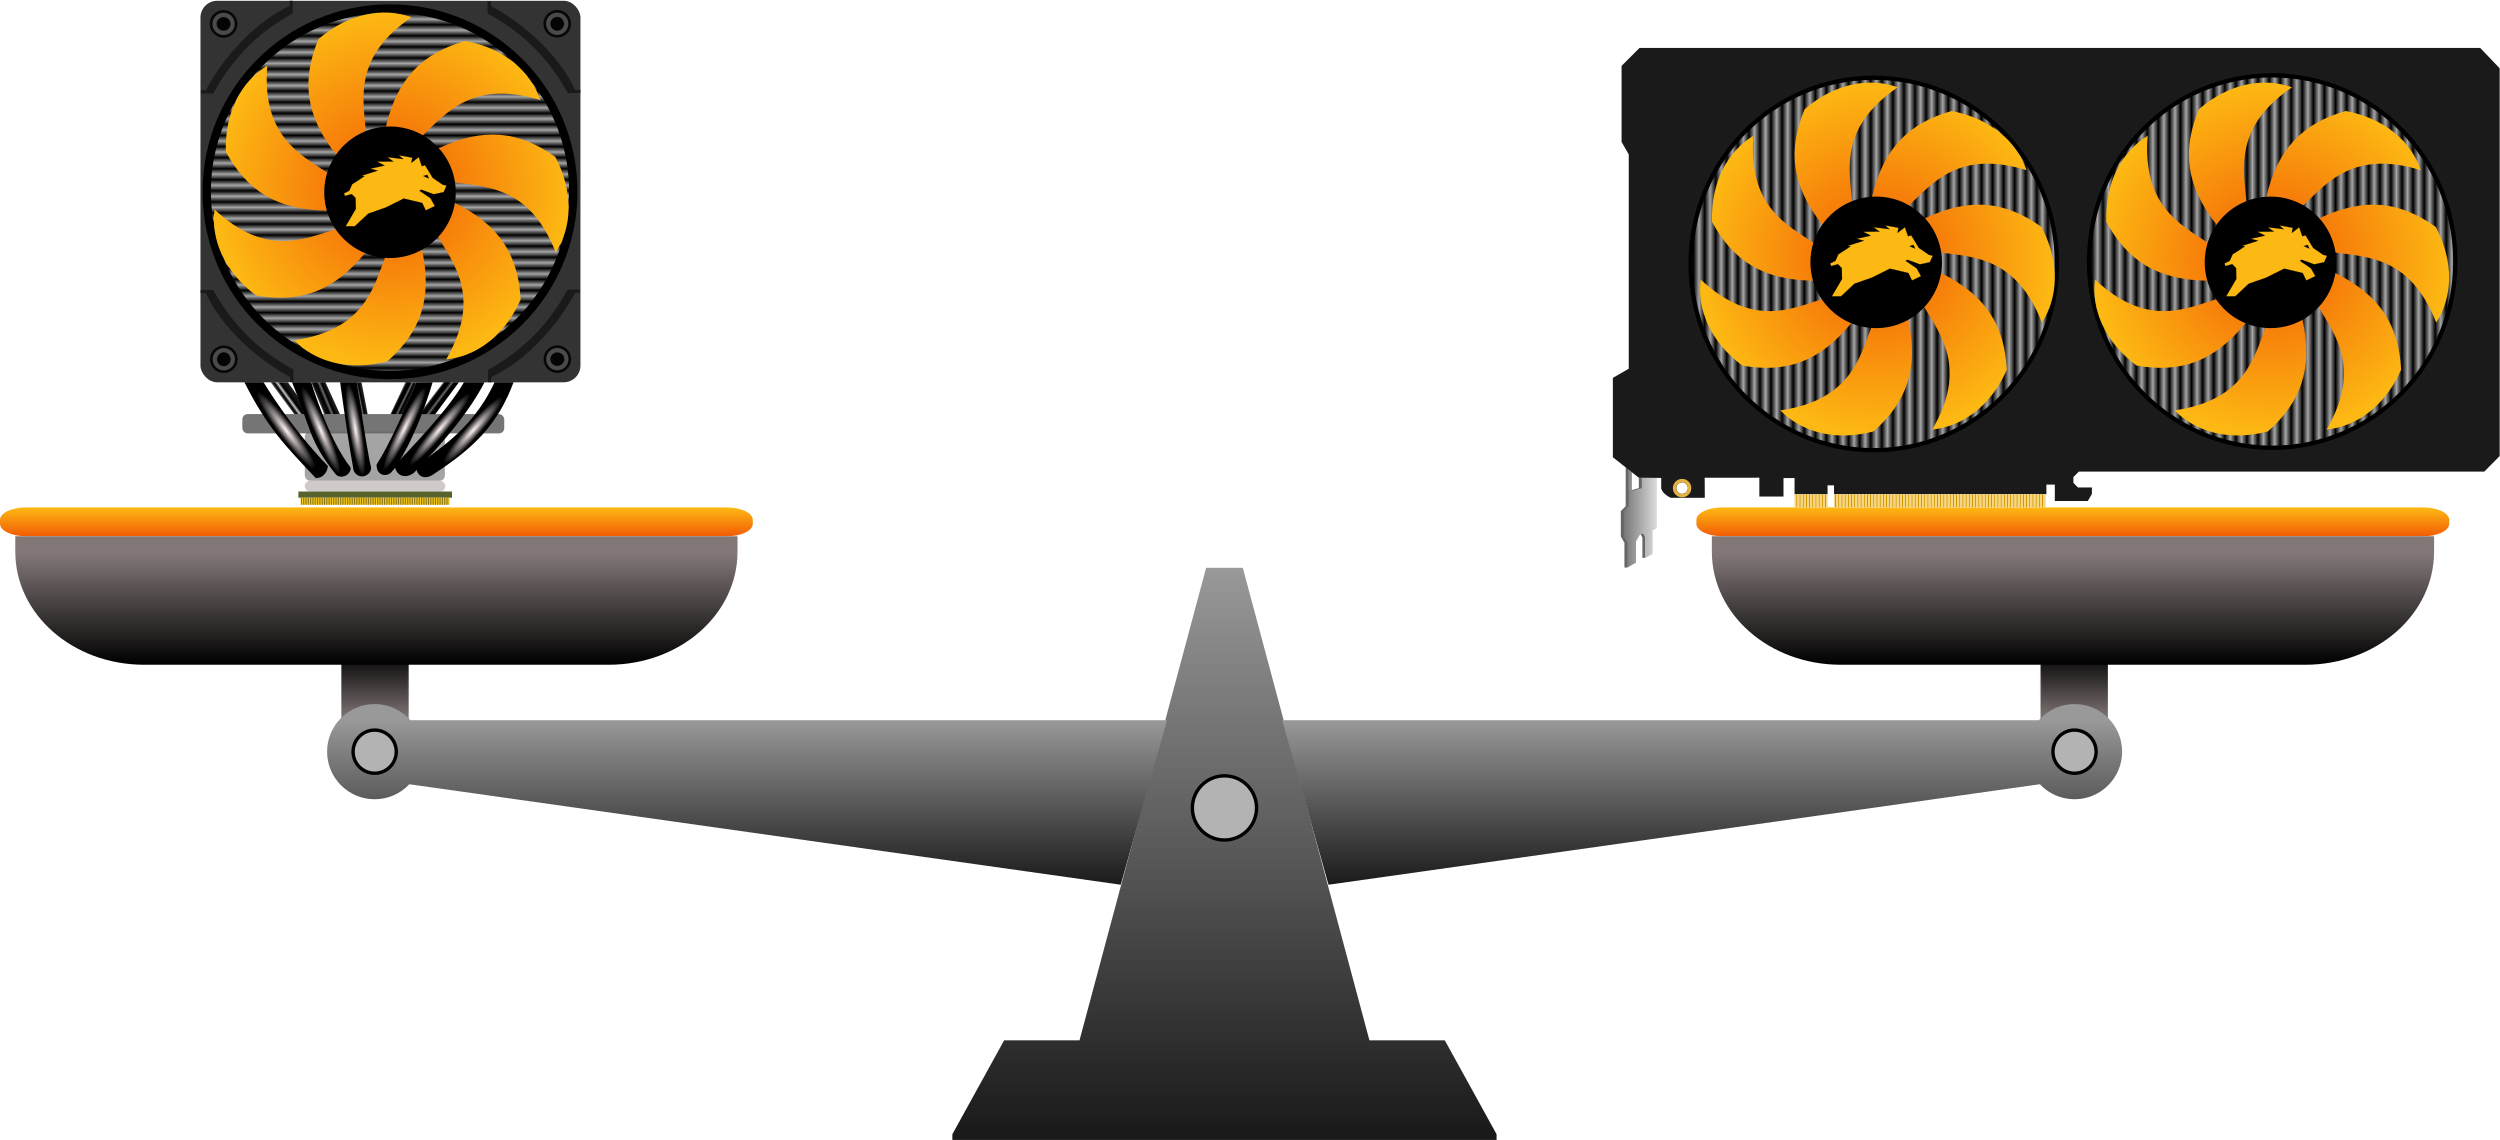 <?xml version="1.0" encoding="UTF-8" standalone="no"?>
<svg
   width="190.074mm"
   height="86.667mm"
   version="1.1"
   viewBox="-14 -14 190.074 86.667"
   id="svg37"
   sodipodi:docname="scale_inkscape.svg"
   inkscape:version="1.3.2 (091e20e, 2023-11-25)"
   xmlns:inkscape="http://www.inkscape.org/namespaces/inkscape"
   xmlns:sodipodi="http://sodipodi.sourceforge.net/DTD/sodipodi-0.dtd"
   xmlns:xlink="http://www.w3.org/1999/xlink"
   xmlns="http://www.w3.org/2000/svg"
   xmlns:svg="http://www.w3.org/2000/svg">
  <sodipodi:namedview
     id="namedview39"
     pagecolor="#ffffff"
     bordercolor="#666666"
     borderopacity="1.0"
     inkscape:pageshadow="2"
     inkscape:pageopacity="0.0"
     inkscape:pagecheckerboard="0"
     inkscape:document-units="mm"
     showgrid="false"
     inkscape:zoom="1.8743401"
     inkscape:cx="329.71604"
     inkscape:cy="254.48956"
     inkscape:window-width="2558"
     inkscape:window-height="1571"
     inkscape:window-x="0"
     inkscape:window-y="27"
     inkscape:window-maximized="1"
     inkscape:current-layer="svg37"
     fit-margin-top="0"
     fit-margin-left="0"
     fit-margin-right="0"
     fit-margin-bottom="0"
     inkscape:showpageshadow="2"
     inkscape:deskcolor="#d1d1d1">
    <inkscape:grid
       id="grid1"
       units="px"
       originx="0"
       originy="0"
       spacingx="0.265"
       spacingy="0.265"
       empcolor="#0099e5"
       empopacity="0.302"
       color="#0099e5"
       opacity="0.149"
       empspacing="5"
       dotted="false"
       gridanglex="30"
       gridanglez="30"
       visible="false" />
  </sodipodi:namedview>
  <defs
     id="defs15">
    <linearGradient
       inkscape:collect="always"
       id="linearGradient24211">
      <stop
         style="stop-color:#827777;stop-opacity:1"
         offset="0"
         id="stop24207" />
      <stop
         style="stop-color:#000000;stop-opacity:1"
         offset="1"
         id="stop24209" />
    </linearGradient>
    <linearGradient
       inkscape:collect="always"
       id="linearGradient23551">
      <stop
         style="stop-color:#b3b3b3;stop-opacity:1;"
         offset="0"
         id="stop23547" />
      <stop
         style="stop-color:#b3b3b3;stop-opacity:0;"
         offset="1"
         id="stop23549" />
    </linearGradient>
    <linearGradient
       id="linearGradient18737">
      <stop
         stop-color="#fff3f3"
         offset="0"
         id="stop18733"
         style="stop-color:#999999;stop-opacity:1" />
      <stop
         stop-color="#fff3f3"
         offset="0.126"
         id="stop19221"
         style="stop-color:#888888;stop-opacity:1;" />
      <stop
         offset="1"
         id="stop18735"
         style="stop-color:#1a1a1a;stop-opacity:1" />
    </linearGradient>
    <inkscape:path-effect
       effect="mirror_symmetry"
       start_point="-43.544,21.179"
       end_point="-43.544,49.868"
       center_point="-43.544,35.523"
       id="path-effect17216"
       is_visible="true"
       lpeversion="1.1"
       mode="free"
       discard_orig_path="false"
       fuse_paths="false"
       oposite_fuse="false"
       split_items="false"
       split_open="false" />
    <inkscape:path-effect
       effect="mirror_symmetry"
       start_point="-43.59,37.785"
       end_point="-43.59,50.293"
       center_point="-43.59,44.039"
       id="path-effect15586"
       is_visible="true"
       lpeversion="1.1"
       mode="free"
       discard_orig_path="false"
       fuse_paths="false"
       oposite_fuse="false"
       split_items="false"
       split_open="false" />
    <inkscape:path-effect
       center_point="-43.261,47.499"
       end_point="-43.261,69.249"
       start_point="-43.261,25.75"
       effect="mirror_symmetry"
       id="path-effect11187"
       is_visible="true"
       lpeversion="1.1"
       mode="free"
       discard_orig_path="false"
       fuse_paths="false"
       oposite_fuse="false"
       split_items="false"
       split_open="false" />
    <linearGradient
       inkscape:collect="always"
       id="linearGradient5554">
      <stop
         style="stop-color:#f25c05;stop-opacity:1"
         offset="0"
         id="stop5550" />
      <stop
         style="stop-color:#fdb913;stop-opacity:1"
         offset="1"
         id="stop5552" />
    </linearGradient>
    <linearGradient
       inkscape:collect="always"
       id="linearGradient8835">
      <stop
         style="stop-color:#000000;stop-opacity:1"
         offset="0"
         id="stop8831" />
      <stop
         style="stop-color:#a5a5a5;stop-opacity:1"
         offset="1"
         id="stop8833" />
    </linearGradient>
    <radialGradient
       id="radialGradient12798-6"
       cx="0.094"
       cy="-0.252"
       r="13.553"
       gradientTransform="matrix(1,0,0,0.995,0,-0.001)"
       gradientUnits="userSpaceOnUse"
       xlink:href="#linearGradient5554" />
    <linearGradient
       id="linearGradient57582"
       x1="-6.379"
       x2="-6.312"
       y1="43.449"
       y2="43.449"
       gradientTransform="translate(3.5573e-4,-0.004)"
       gradientUnits="userSpaceOnUse"
       spreadMethod="reflect">
      <stop
         stop-color="#fc0"
         offset="0"
         id="stop94" />
      <stop
         stop-color="#7b6200"
         offset="1"
         id="stop96" />
    </linearGradient>
    <linearGradient
       id="linearGradient51615"
       x1="-42.198"
       x2="-41.43"
       y1="17.201"
       y2="17.783"
       gradientTransform="translate(46.345,17.746)"
       gradientUnits="userSpaceOnUse">
      <stop
         stop-color="#525252"
         offset="0"
         id="stop52" />
      <stop
         offset=".12"
         id="stop54" />
      <stop
         offset=".363"
         id="stop56" />
      <stop
         stop-color="#686868"
         offset=".539"
         id="stop58" />
      <stop
         offset=".688"
         id="stop60" />
      <stop
         offset="1"
         id="stop62" />
    </linearGradient>
    <linearGradient
       id="linearGradient55243"
       x1="-53.475"
       x2="-52.651"
       y1="18.815"
       y2="18.218"
       gradientTransform="translate(46.345,17.746)"
       gradientUnits="userSpaceOnUse">
      <stop
         stop-color="#525252"
         offset="0"
         id="stop80" />
      <stop
         stop-color="#0f0f0f"
         offset=".12"
         id="stop82" />
      <stop
         offset=".171"
         id="stop84" />
      <stop
         stop-color="#cac4c4"
         offset=".341"
         id="stop86" />
      <stop
         offset=".523"
         id="stop88" />
      <stop
         stop-color="#222"
         offset="1"
         id="stop90" />
    </linearGradient>
    <linearGradient
       id="linearGradient54573"
       x1="-48.616"
       x2="-47.936"
       y1="17.981"
       y2="17.841"
       gradientTransform="translate(46.345,17.746)"
       gradientUnits="userSpaceOnUse"
       xlink:href="#linearGradient54907" />
    <linearGradient
       id="linearGradient54907">
      <stop
         stop-color="#525252"
         offset="0"
         id="stop8" />
      <stop
         stop-color="#0f0f0f"
         offset=".12"
         id="stop10" />
      <stop
         offset=".363"
         id="stop12" />
      <stop
         stop-color="#686868"
         offset=".539"
         id="stop14" />
      <stop
         offset=".688"
         id="stop16" />
      <stop
         stop-color="#222"
         offset="1"
         id="stop18" />
    </linearGradient>
    <linearGradient
       id="linearGradient55043"
       x1="-51.2"
       x2="-50.248"
       y1="18.519"
       y2="18.121"
       gradientTransform="translate(46.345,17.746)"
       gradientUnits="userSpaceOnUse"
       xlink:href="#linearGradient54907" />
    <linearGradient
       id="linearGradient54167"
       x1="-45.048"
       x2="-44.3"
       y1="17.429"
       y2="17.795"
       gradientTransform="translate(46.345,17.746)"
       gradientUnits="userSpaceOnUse">
      <stop
         stop-color="#525252"
         offset="0"
         id="stop65" />
      <stop
         offset=".12"
         id="stop67" />
      <stop
         offset=".363"
         id="stop69" />
      <stop
         stop-color="#686868"
         offset=".539"
         id="stop71" />
      <stop
         offset=".688"
         id="stop73" />
      <stop
         stop-color="#222"
         offset="1"
         id="stop75" />
    </linearGradient>
    <linearGradient
       id="linearGradient19795"
       x1="53.975"
       x2="54.396"
       y1="239.74"
       y2="239.74"
       gradientTransform="translate(-37.406,-240.15)"
       gradientUnits="userSpaceOnUse"
       spreadMethod="reflect"
       xlink:href="#linearGradient8835" />
    <radialGradient
       id="radialGradient49630"
       cx="-53.83"
       cy="20.39"
       r="3.176"
       gradientTransform="matrix(0.146,-0.11,0.69,0.917,-13.698,13.527)"
       gradientUnits="userSpaceOnUse"
       xlink:href="#linearGradient48883" />
    <linearGradient
       id="linearGradient48883">
      <stop
         stop-color="#fff3f3"
         offset="0"
         id="stop21" />
      <stop
         offset="1"
         id="stop23" />
    </linearGradient>
    <radialGradient
       id="radialGradient49584"
       cx="-51.452"
       cy="20.35"
       r="2.231"
       gradientTransform="matrix(0.211,-0.091,0.635,1.478,-6.919,3.374)"
       gradientUnits="userSpaceOnUse"
       xlink:href="#linearGradient48883" />
    <radialGradient
       id="radialGradient49576"
       cx="-48.549"
       cy="20.325"
       r="1.179"
       gradientTransform="matrix(0.419,-0.068,0.487,2.995,8.228,-26.106)"
       gradientUnits="userSpaceOnUse"
       xlink:href="#linearGradient48883" />
    <radialGradient
       id="radialGradient49568"
       cx="-44.824"
       cy="20.273"
       r="2.133"
       gradientTransform="matrix(0.203,0.101,-0.736,1.48,25.537,12.532)"
       gradientUnits="userSpaceOnUse"
       xlink:href="#linearGradient48883" />
    <radialGradient
       id="radialGradient48969"
       cx="-42.164"
       cy="20.315"
       r="3.419"
       gradientTransform="matrix(0.109,0.091,-0.67,0.8,22.393,25.661)"
       gradientUnits="userSpaceOnUse"
       xlink:href="#linearGradient48883" />
    <radialGradient
       id="radialGradient48885"
       cx="-39.283"
       cy="19.883"
       r="3.712"
       gradientTransform="matrix(0.108,0.095,-0.599,0.678,22.876,28.405)"
       gradientUnits="userSpaceOnUse"
       xlink:href="#linearGradient48883" />
    <linearGradient
       inkscape:collect="always"
       xlink:href="#linearGradient18737"
       id="linearGradient18125"
       x1="-57.183"
       y1="37.351"
       x2="-57.183"
       y2="49.827"
       gradientUnits="userSpaceOnUse"
       spreadMethod="pad"
       gradientTransform="translate(122.651,3.419)" />
    <linearGradient
       inkscape:collect="always"
       xlink:href="#linearGradient18737"
       id="linearGradient22911"
       x1="-106.434"
       y1="150.236"
       x2="-106.434"
       y2="312.157"
       gradientUnits="userSpaceOnUse"
       gradientTransform="matrix(0.265,0,0,0.265,108.651,-10.581)" />
    <radialGradient
       inkscape:collect="always"
       xlink:href="#linearGradient23551"
       id="radialGradient23515"
       cx="-43.544"
       cy="34.76"
       fx="-43.544"
       fy="34.76"
       r="67.254"
       gradientTransform="matrix(1,0,0,0.045,122.651,36.625)"
       gradientUnits="userSpaceOnUse" />
    <linearGradient
       inkscape:collect="always"
       xlink:href="#linearGradient24211"
       id="linearGradient23553"
       x1="-108.618"
       y1="37.305"
       x2="-108.618"
       y2="32.241"
       gradientUnits="userSpaceOnUse"
       gradientTransform="translate(122.651,3.419)" />
    <linearGradient
       inkscape:collect="always"
       xlink:href="#linearGradient5554"
       id="linearGradient57854"
       x1="20.974"
       y1="26.774"
       x2="20.974"
       y2="24.577"
       gradientUnits="userSpaceOnUse" />
    <radialGradient
       id="radialGradient49630-2"
       cx="-53.83"
       cy="20.39"
       r="3.176"
       gradientTransform="matrix(0.146,-0.11,0.69,0.917,-13.698,13.527)"
       gradientUnits="userSpaceOnUse"
       xlink:href="#linearGradient48883" />
    <radialGradient
       id="radialGradient49584-3"
       cx="-51.452"
       cy="20.35"
       r="2.231"
       gradientTransform="matrix(0.211,-0.091,0.635,1.478,-6.919,3.374)"
       gradientUnits="userSpaceOnUse"
       xlink:href="#linearGradient48883" />
    <radialGradient
       id="radialGradient49576-7"
       cx="-48.549"
       cy="20.325"
       r="1.179"
       gradientTransform="matrix(0.419,-0.068,0.487,2.995,8.228,-26.106)"
       gradientUnits="userSpaceOnUse"
       xlink:href="#linearGradient48883" />
    <radialGradient
       id="radialGradient49568-5"
       cx="-44.824"
       cy="20.273"
       r="2.133"
       gradientTransform="matrix(0.203,0.101,-0.736,1.48,25.537,12.532)"
       gradientUnits="userSpaceOnUse"
       xlink:href="#linearGradient48883" />
    <radialGradient
       id="radialGradient48969-9"
       cx="-42.164"
       cy="20.315"
       r="3.419"
       gradientTransform="matrix(0.109,0.091,-0.67,0.8,22.393,25.661)"
       gradientUnits="userSpaceOnUse"
       xlink:href="#linearGradient48883" />
    <radialGradient
       id="radialGradient48885-2"
       cx="-39.283"
       cy="19.883"
       r="3.712"
       gradientTransform="matrix(0.108,0.095,-0.599,0.678,22.876,28.405)"
       gradientUnits="userSpaceOnUse"
       xlink:href="#linearGradient48883" />
    <radialGradient
       id="radialGradient12798-9"
       cx="0.094"
       cy="-0.252"
       r="13.553"
       gradientTransform="matrix(1,0,0,0.995,0,-0.001)"
       gradientUnits="userSpaceOnUse"
       xlink:href="#linearGradient5554" />
    <radialGradient
       inkscape:collect="always"
       xlink:href="#linearGradient5554"
       id="radialGradient1828"
       gradientUnits="userSpaceOnUse"
       gradientTransform="matrix(1,0,0,0.995,0,-0.001)"
       cx="0.094"
       cy="-0.252"
       r="13.553" />
    <radialGradient
       inkscape:collect="always"
       xlink:href="#linearGradient5554"
       id="radialGradient1830"
       gradientUnits="userSpaceOnUse"
       gradientTransform="matrix(1,0,0,0.995,0,-0.001)"
       cx="0.094"
       cy="-0.252"
       r="13.553" />
    <radialGradient
       inkscape:collect="always"
       xlink:href="#linearGradient5554"
       id="radialGradient1832"
       gradientUnits="userSpaceOnUse"
       gradientTransform="matrix(1,0,0,0.995,0,-0.001)"
       cx="0.094"
       cy="-0.252"
       r="13.553" />
    <radialGradient
       inkscape:collect="always"
       xlink:href="#linearGradient5554"
       id="radialGradient1834"
       gradientUnits="userSpaceOnUse"
       gradientTransform="matrix(1,0,0,0.995,0,-0.001)"
       cx="0.094"
       cy="-0.252"
       r="13.553" />
    <radialGradient
       inkscape:collect="always"
       xlink:href="#linearGradient5554"
       id="radialGradient1836"
       gradientUnits="userSpaceOnUse"
       gradientTransform="matrix(1,0,0,0.995,0,-0.001)"
       cx="0.094"
       cy="-0.252"
       r="13.553" />
    <radialGradient
       inkscape:collect="always"
       xlink:href="#linearGradient5554"
       id="radialGradient1838"
       gradientUnits="userSpaceOnUse"
       gradientTransform="matrix(1,0,0,0.995,0,-0.001)"
       cx="0.094"
       cy="-0.252"
       r="13.553" />
    <radialGradient
       inkscape:collect="always"
       xlink:href="#linearGradient5554"
       id="radialGradient1840"
       gradientUnits="userSpaceOnUse"
       gradientTransform="matrix(1,0,0,0.995,0,-0.001)"
       cx="0.094"
       cy="-0.252"
       r="13.553" />
    <linearGradient
       id="linearGradient24751"
       x1="-108.6"
       x2="-108.6"
       y1="23.755"
       y2="32.203"
       gradientTransform="translate(122.655,4.37)"
       gradientUnits="userSpaceOnUse"
       xlink:href="#linearGradient24211" />
    <radialGradient
       id="radialGradient12798"
       cx="0.094"
       cy="-0.252"
       r="13.553"
       gradientTransform="matrix(1,0,0,0.995,0,-0.001)"
       gradientUnits="userSpaceOnUse"
       xlink:href="#linearGradient5554" />
    <radialGradient
       id="radialGradient1"
       cx="0.094"
       cy="-0.252"
       r="13.553"
       gradientTransform="matrix(1,0,0,0.995,0,-0.001)"
       gradientUnits="userSpaceOnUse"
       xlink:href="#linearGradient5554" />
    <radialGradient
       id="radialGradient2"
       cx="0.094"
       cy="-0.252"
       r="13.553"
       gradientTransform="matrix(1,0,0,0.995,0,-0.001)"
       gradientUnits="userSpaceOnUse"
       xlink:href="#linearGradient5554" />
    <radialGradient
       id="radialGradient4"
       cx="0.094"
       cy="-0.252"
       r="13.553"
       gradientTransform="matrix(1,0,0,0.995,0,-0.001)"
       gradientUnits="userSpaceOnUse"
       xlink:href="#linearGradient5554" />
    <radialGradient
       id="radialGradient6"
       cx="0.094"
       cy="-0.252"
       r="13.553"
       gradientTransform="matrix(1,0,0,0.995,0,-0.001)"
       gradientUnits="userSpaceOnUse"
       xlink:href="#linearGradient5554" />
    <radialGradient
       id="radialGradient10"
       cx="0.094"
       cy="-0.252"
       r="13.553"
       gradientTransform="matrix(1,0,0,0.995,0,-0.001)"
       gradientUnits="userSpaceOnUse"
       xlink:href="#linearGradient5554" />
    <radialGradient
       id="radialGradient12"
       cx="0.094"
       cy="-0.252"
       r="13.553"
       gradientTransform="matrix(1,0,0,0.995,0,-0.001)"
       gradientUnits="userSpaceOnUse"
       xlink:href="#linearGradient5554" />
    <radialGradient
       id="radialGradient14"
       cx="0.094"
       cy="-0.252"
       r="13.553"
       gradientTransform="matrix(1,0,0,0.995,0,-0.001)"
       gradientUnits="userSpaceOnUse"
       xlink:href="#linearGradient5554" />
    <radialGradient
       id="radialGradient16"
       cx="0.094"
       cy="-0.252"
       r="13.553"
       gradientTransform="matrix(1,0,0,0.995,0,-0.001)"
       gradientUnits="userSpaceOnUse"
       xlink:href="#linearGradient5554" />
    <radialGradient
       id="radialGradient18"
       cx="0.094"
       cy="-0.252"
       r="13.553"
       gradientTransform="matrix(1,0,0,0.995,0,-0.001)"
       gradientUnits="userSpaceOnUse"
       xlink:href="#linearGradient5554" />
    <radialGradient
       id="radialGradient20"
       cx="0.094"
       cy="-0.252"
       r="13.553"
       gradientTransform="matrix(1,0,0,0.995,0,-0.001)"
       gradientUnits="userSpaceOnUse"
       xlink:href="#linearGradient5554" />
    <radialGradient
       id="radialGradient22"
       cx="0.094"
       cy="-0.252"
       r="13.553"
       gradientTransform="matrix(1,0,0,0.995,0,-0.001)"
       gradientUnits="userSpaceOnUse"
       xlink:href="#linearGradient5554" />
    <radialGradient
       id="radialGradient24"
       cx="0.094"
       cy="-0.252"
       r="13.553"
       gradientTransform="matrix(1,0,0,0.995,0,-0.001)"
       gradientUnits="userSpaceOnUse"
       xlink:href="#linearGradient5554" />
    <radialGradient
       id="radialGradient26"
       cx="0.094"
       cy="-0.252"
       r="13.553"
       gradientTransform="matrix(1,0,0,0.995,0,-0.001)"
       gradientUnits="userSpaceOnUse"
       xlink:href="#linearGradient5554" />
    <radialGradient
       id="radialGradient28"
       cx="0.094"
       cy="-0.252"
       r="13.553"
       gradientTransform="matrix(1,0,0,0.995,0,-0.001)"
       gradientUnits="userSpaceOnUse"
       xlink:href="#linearGradient5554" />
    <radialGradient
       id="radialGradient30"
       cx="0.094"
       cy="-0.252"
       r="13.553"
       gradientTransform="matrix(1,0,0,0.995,0,-0.001)"
       gradientUnits="userSpaceOnUse"
       xlink:href="#linearGradient5554" />
    <linearGradient
       id="linearGradient12177"
       x1="-26.552"
       x2="-26.431"
       y1="18.405"
       y2="18.405"
       gradientTransform="translate(29.366,2.024)"
       gradientUnits="userSpaceOnUse"
       spreadMethod="reflect"
       xlink:href="#linearGradient9686" />
    <linearGradient
       id="linearGradient9686">
      <stop
         stop-color="#f6d583"
         offset="0"
         id="stop33" />
      <stop
         stop-color="#f6d583"
         offset=".539"
         id="stop34" />
      <stop
         stop-color="#d49800"
         stop-opacity=".996"
         offset=".921"
         id="stop35" />
      <stop
         stop-color="#d49800"
         stop-opacity=".996"
         offset="1"
         id="stop36" />
    </linearGradient>
    <linearGradient
       id="linearGradient12661"
       x1="-26.552"
       x2="-26.431"
       y1="18.405"
       y2="18.405"
       gradientTransform="translate(26.419,2.064)"
       gradientUnits="userSpaceOnUse"
       spreadMethod="reflect"
       xlink:href="#linearGradient9686" />
    <linearGradient
       id="linearGradient56617"
       x1="53.975"
       x2="54.396"
       y1="239.74"
       y2="239.74"
       gradientTransform="translate(-121.62,24.813)"
       gradientUnits="userSpaceOnUse"
       spreadMethod="reflect"
       xlink:href="#linearGradient8835" />
    <linearGradient
       id="linearGradient6280"
       x1="33.179"
       x2="35.691"
       y1="39.489"
       y2="39.489"
       gradientTransform="translate(-46.345,-17.746)"
       gradientUnits="userSpaceOnUse">
      <stop
         stop-color="#777"
         offset="0"
         id="stop43" />
      <stop
         stop-color="#dbdbdb"
         offset="1"
         id="stop44" />
    </linearGradient>
    <linearGradient
       id="linearGradient8675"
       x1="53.975"
       x2="54.396"
       y1="239.74"
       y2="239.74"
       gradientTransform="translate(-91.333,24.629)"
       gradientUnits="userSpaceOnUse"
       spreadMethod="reflect"
       xlink:href="#linearGradient8835" />
    <radialGradient
       inkscape:collect="always"
       xlink:href="#linearGradient5554"
       id="radialGradient46"
       gradientUnits="userSpaceOnUse"
       gradientTransform="matrix(1,0,0,0.995,0,-0.001)"
       cx="0.094"
       cy="-0.252"
       r="13.553" />
    <radialGradient
       inkscape:collect="always"
       xlink:href="#linearGradient5554"
       id="radialGradient47"
       gradientUnits="userSpaceOnUse"
       gradientTransform="matrix(1,0,0,0.995,0,-0.001)"
       cx="0.094"
       cy="-0.252"
       r="13.553" />
    <radialGradient
       inkscape:collect="always"
       xlink:href="#linearGradient5554"
       id="radialGradient48"
       gradientUnits="userSpaceOnUse"
       gradientTransform="matrix(1,0,0,0.995,0,-0.001)"
       cx="0.094"
       cy="-0.252"
       r="13.553" />
    <radialGradient
       inkscape:collect="always"
       xlink:href="#linearGradient5554"
       id="radialGradient49"
       gradientUnits="userSpaceOnUse"
       gradientTransform="matrix(1,0,0,0.995,0,-0.001)"
       cx="0.094"
       cy="-0.252"
       r="13.553" />
    <radialGradient
       inkscape:collect="always"
       xlink:href="#linearGradient5554"
       id="radialGradient50"
       gradientUnits="userSpaceOnUse"
       gradientTransform="matrix(1,0,0,0.995,0,-0.001)"
       cx="0.094"
       cy="-0.252"
       r="13.553" />
    <radialGradient
       inkscape:collect="always"
       xlink:href="#linearGradient5554"
       id="radialGradient51"
       gradientUnits="userSpaceOnUse"
       gradientTransform="matrix(1,0,0,0.995,0,-0.001)"
       cx="0.094"
       cy="-0.252"
       r="13.553" />
    <radialGradient
       inkscape:collect="always"
       xlink:href="#linearGradient5554"
       id="radialGradient52"
       gradientUnits="userSpaceOnUse"
       gradientTransform="matrix(1,0,0,0.995,0,-0.001)"
       cx="0.094"
       cy="-0.252"
       r="13.553" />
    <radialGradient
       inkscape:collect="always"
       xlink:href="#linearGradient5554"
       id="radialGradient53"
       gradientUnits="userSpaceOnUse"
       gradientTransform="matrix(1,0,0,0.995,0,-0.001)"
       cx="0.094"
       cy="-0.252"
       r="13.553" />
    <radialGradient
       inkscape:collect="always"
       xlink:href="#linearGradient5554"
       id="radialGradient54"
       gradientUnits="userSpaceOnUse"
       gradientTransform="matrix(1,0,0,0.995,0,-0.001)"
       cx="0.094"
       cy="-0.252"
       r="13.553" />
    <radialGradient
       inkscape:collect="always"
       xlink:href="#linearGradient5554"
       id="radialGradient55"
       gradientUnits="userSpaceOnUse"
       gradientTransform="matrix(1,0,0,0.995,0,-0.001)"
       cx="0.094"
       cy="-0.252"
       r="13.553" />
    <radialGradient
       inkscape:collect="always"
       xlink:href="#linearGradient5554"
       id="radialGradient56"
       gradientUnits="userSpaceOnUse"
       gradientTransform="matrix(1,0,0,0.995,0,-0.001)"
       cx="0.094"
       cy="-0.252"
       r="13.553" />
    <radialGradient
       inkscape:collect="always"
       xlink:href="#linearGradient5554"
       id="radialGradient57"
       gradientUnits="userSpaceOnUse"
       gradientTransform="matrix(1,0,0,0.995,0,-0.001)"
       cx="0.094"
       cy="-0.252"
       r="13.553" />
    <radialGradient
       inkscape:collect="always"
       xlink:href="#linearGradient5554"
       id="radialGradient58"
       gradientUnits="userSpaceOnUse"
       gradientTransform="matrix(1,0,0,0.995,0,-0.001)"
       cx="0.094"
       cy="-0.252"
       r="13.553" />
    <radialGradient
       inkscape:collect="always"
       xlink:href="#linearGradient5554"
       id="radialGradient59"
       gradientUnits="userSpaceOnUse"
       gradientTransform="matrix(1,0,0,0.995,0,-0.001)"
       cx="0.094"
       cy="-0.252"
       r="13.553" />
    <radialGradient
       inkscape:collect="always"
       xlink:href="#linearGradient5554"
       id="radialGradient60"
       gradientUnits="userSpaceOnUse"
       gradientTransform="matrix(1,0,0,0.995,0,-0.001)"
       cx="0.094"
       cy="-0.252"
       r="13.553" />
  </defs>
  <path
     id="path11185"
     style="fill:url(#linearGradient22911);fill-opacity:1;stroke:none;stroke-width:0.265px;stroke-linecap:butt;stroke-linejoin:miter;stroke-opacity:1"
     d="m 77.701,29.169 -9.627,35.928 h -5.731 l -3.935,7.138 -0.001,0.433 c 13.989,0 27.39,0 41.378,0 l -0.001,-0.433 -3.935,-7.138 H 90.117 L 80.49,29.169 Z"
     sodipodi:nodetypes="ccccccccccc" />
  <path
     id="rect16060"
     d="m 11.952,35.274 h 5.119 v 5.809 h -5.119 z m 134.308,0 h -5.119 v 5.809 h 5.119 z"
     style="fill:url(#linearGradient23553);fill-opacity:1;stroke:url(#radialGradient23515);stroke-width:0.2;stroke-miterlimit:3.9;stroke-dasharray:none;stroke-opacity:1;paint-order:stroke fill markers" />
  <path
     id="path15353"
     style="fill:url(#linearGradient18125);fill-opacity:1;stroke:none;stroke-width:0.265;stroke-linecap:butt;stroke-linejoin:miter;stroke-miterlimit:4;stroke-dasharray:none;stroke-opacity:1"
     d="m 14.486,39.531 c -1.998,1.16e-4 -3.618,1.62 -3.618,3.618 -1.7e-4,1.998 1.62,3.618 3.618,3.618 0.999,-1.67e-4 1.953,-0.413 2.637,-1.142 l 54.084,7.64 3.519,-12.508 H 17.201 C 16.515,39.978 15.526,39.531 14.486,39.531 Z m 129.24,0 c 1.998,1.16e-4 3.618,1.62 3.618,3.618 1.7e-4,1.998 -1.62,3.618 -3.618,3.618 -0.999,-1.67e-4 -1.953,-0.413 -2.637,-1.142 l -54.084,7.64 -3.519,-12.508 h 57.525 c 0.687,-0.78 1.676,-1.227 2.715,-1.227 z" />
  <path
     id="circle15955"
     d="m 16.127,43.149 c 0,0.906 -0.735,1.641 -1.641,1.641 -0.906,0 -1.641,-0.735 -1.641,-1.641 0,-0.906 0.735,-1.641 1.641,-1.641 0.906,0 1.641,0.735 1.641,1.641 z m 125.958,0 c 0,0.906 0.735,1.641 1.641,1.641 0.906,0 1.641,-0.735 1.641,-1.641 0,-0.906 -0.735,-1.641 -1.641,-1.641 -0.906,0 -1.641,0.735 -1.641,1.641 z"
     style="font-variation-settings:normal;vector-effect:none;fill:#b3b3b3;fill-opacity:1;fill-rule:evenodd;stroke:#000000;stroke-width:0.259;stroke-linecap:butt;stroke-linejoin:miter;stroke-miterlimit:3.9;stroke-dasharray:none;stroke-dashoffset:0;stroke-opacity:1;-inkscape-stroke:none;paint-order:stroke fill markers;stop-color:#000000" />
  <circle
     style="font-variation-settings:normal;vector-effect:none;fill:#b3b3b3;fill-opacity:1;fill-rule:evenodd;stroke:#000000;stroke-width:0.259;stroke-linecap:butt;stroke-linejoin:miter;stroke-miterlimit:3.9;stroke-dasharray:none;stroke-dashoffset:0;stroke-opacity:1;-inkscape-stroke:none;paint-order:stroke fill markers;stop-color:#000000"
     id="circle15955-3"
     cx="79.095"
     cy="47.426"
     r="2.441" />
  <path
     id="rect17108"
     d="m -12,24.577 h 53.234 c 1.108,0 2,0.423 2,0.948 v 0.301 c 0,0.525 -0.892,0.948 -2,0.948 H -12 c -1.108,0 -2,-0.423 -2,-0.948 v -0.301 c 0,-0.525 0.892,-0.948 2,-0.948 z m 182.212,0 h -53.234 c -1.108,0 -2,0.423 -2,0.948 v 0.301 c 0,0.525 0.892,0.948 2,0.948 h 53.234 c 1.108,0 2,-0.423 2,-0.948 v -0.301 c 0,-0.525 -0.892,-0.948 -2,-0.948 z"
     style="fill:url(#linearGradient57854);fill-opacity:1;stroke:none;stroke-width:0.265;stroke-miterlimit:4;stroke-dasharray:none;stroke-opacity:1;paint-order:stroke fill markers" />
  <script
     id="mesh_polyfill"
     type="text/javascript">
!function(){const t=&quot;http://www.w3.org/2000/svg&quot;,e=&quot;http://www.w3.org/1999/xlink&quot;,s=&quot;http://www.w3.org/1999/xhtml&quot;,r=2;if(document.createElementNS(t,&quot;meshgradient&quot;).x)return;const n=(t,e,s,r)=&gt;{let n=new x(.5*(e.x+s.x),.5*(e.y+s.y)),o=new x(.5*(t.x+e.x),.5*(t.y+e.y)),i=new x(.5*(s.x+r.x),.5*(s.y+r.y)),a=new x(.5*(n.x+o.x),.5*(n.y+o.y)),h=new x(.5*(n.x+i.x),.5*(n.y+i.y)),l=new x(.5*(a.x+h.x),.5*(a.y+h.y));return[[t,o,a,l],[l,h,i,r]]},o=t=&gt;{let e=t[0].distSquared(t[1]),s=t[2].distSquared(t[3]),r=.25*t[0].distSquared(t[2]),n=.25*t[1].distSquared(t[3]),o=e&gt;s?e:s,i=r&gt;n?r:n;return 18*(o&gt;i?o:i)},i=(t,e)=&gt;Math.sqrt(t.distSquared(e)),a=(t,e)=&gt;t.scale(2/3).add(e.scale(1/3)),h=t=&gt;{let e,s,r,n,o,i,a,h=new g;return t.match(/(\w+\(\s*[^)]+\))+/g).forEach(t=&gt;{let l=t.match(/[\w.-]+/g),d=l.shift();switch(d){case&quot;translate&quot;:2===l.length?e=new g(1,0,0,1,l[0],l[1]):(console.error(&quot;mesh.js: translate does not have 2 arguments!&quot;),e=new g(1,0,0,1,0,0)),h=h.append(e);break;case&quot;scale&quot;:1===l.length?s=new g(l[0],0,0,l[0],0,0):2===l.length?s=new g(l[0],0,0,l[1],0,0):(console.error(&quot;mesh.js: scale does not have 1 or 2 arguments!&quot;),s=new g(1,0,0,1,0,0)),h=h.append(s);break;case&quot;rotate&quot;:if(3===l.length&amp;&amp;(e=new g(1,0,0,1,l[1],l[2]),h=h.append(e)),l[0]){r=l[0]*Math.PI/180;let t=Math.cos(r),e=Math.sin(r);Math.abs(t)&lt;1e-16&amp;&amp;(t=0),Math.abs(e)&lt;1e-16&amp;&amp;(e=0),a=new g(t,e,-e,t,0,0),h=h.append(a)}else console.error(&quot;math.js: No argument to rotate transform!&quot;);3===l.length&amp;&amp;(e=new g(1,0,0,1,-l[1],-l[2]),h=h.append(e));break;case&quot;skewX&quot;:l[0]?(r=l[0]*Math.PI/180,n=Math.tan(r),o=new g(1,0,n,1,0,0),h=h.append(o)):console.error(&quot;math.js: No argument to skewX transform!&quot;);break;case&quot;skewY&quot;:l[0]?(r=l[0]*Math.PI/180,n=Math.tan(r),i=new g(1,n,0,1,0,0),h=h.append(i)):console.error(&quot;math.js: No argument to skewY transform!&quot;);break;case&quot;matrix&quot;:6===l.length?h=h.append(new g(...l)):console.error(&quot;math.js: Incorrect number of arguments for matrix!&quot;);break;default:console.error(&quot;mesh.js: Unhandled transform type: &quot;+d)}}),h},l=t=&gt;{let e=[],s=t.split(/[ ,]+/);for(let t=0,r=s.length-1;t&lt;r;t+=2)e.push(new x(parseFloat(s[t]),parseFloat(s[t+1])));return e},d=(t,e)=&gt;{for(let s in e)t.setAttribute(s,e[s])},c=(t,e,s,r,n)=&gt;{let o,i,a=[0,0,0,0];for(let h=0;h&lt;3;++h)e[h]&lt;t[h]&amp;&amp;e[h]&lt;s[h]||t[h]&lt;e[h]&amp;&amp;s[h]&lt;e[h]?a[h]=0:(a[h]=.5*((e[h]-t[h])/r+(s[h]-e[h])/n),o=Math.abs(3*(e[h]-t[h])/r),i=Math.abs(3*(s[h]-e[h])/n),a[h]&gt;o?a[h]=o:a[h]&gt;i&amp;&amp;(a[h]=i));return a},u=[[1,0,0,0,0,0,0,0,0,0,0,0,0,0,0,0],[0,0,0,0,1,0,0,0,0,0,0,0,0,0,0,0],[-3,3,0,0,-2,-1,0,0,0,0,0,0,0,0,0,0],[2,-2,0,0,1,1,0,0,0,0,0,0,0,0,0,0],[0,0,0,0,0,0,0,0,1,0,0,0,0,0,0,0],[0,0,0,0,0,0,0,0,0,0,0,0,1,0,0,0],[0,0,0,0,0,0,0,0,-3,3,0,0,-2,-1,0,0],[0,0,0,0,0,0,0,0,2,-2,0,0,1,1,0,0],[-3,0,3,0,0,0,0,0,-2,0,-1,0,0,0,0,0],[0,0,0,0,-3,0,3,0,0,0,0,0,-2,0,-1,0],[9,-9,-9,9,6,3,-6,-3,6,-6,3,-3,4,2,2,1],[-6,6,6,-6,-3,-3,3,3,-4,4,-2,2,-2,-2,-1,-1],[2,0,-2,0,0,0,0,0,1,0,1,0,0,0,0,0],[0,0,0,0,2,0,-2,0,0,0,0,0,1,0,1,0],[-6,6,6,-6,-4,-2,4,2,-3,3,-3,3,-2,-1,-2,-1],[4,-4,-4,4,2,2,-2,-2,2,-2,2,-2,1,1,1,1]],f=t=&gt;{let e=[];for(let s=0;s&lt;16;++s){e[s]=0;for(let r=0;r&lt;16;++r)e[s]+=u[s][r]*t[r]}return e},p=(t,e,s)=&gt;{const r=e*e,n=s*s,o=e*e*e,i=s*s*s;return t[0]+t[1]*e+t[2]*r+t[3]*o+t[4]*s+t[5]*s*e+t[6]*s*r+t[7]*s*o+t[8]*n+t[9]*n*e+t[10]*n*r+t[11]*n*o+t[12]*i+t[13]*i*e+t[14]*i*r+t[15]*i*o},y=t=&gt;{let e=[],s=[],r=[];for(let s=0;s&lt;4;++s)e[s]=[],e[s][0]=n(t[0][s],t[1][s],t[2][s],t[3][s]),e[s][1]=[],e[s][1].push(...n(...e[s][0][0])),e[s][1].push(...n(...e[s][0][1])),e[s][2]=[],e[s][2].push(...n(...e[s][1][0])),e[s][2].push(...n(...e[s][1][1])),e[s][2].push(...n(...e[s][1][2])),e[s][2].push(...n(...e[s][1][3]));for(let t=0;t&lt;8;++t){s[t]=[];for(let r=0;r&lt;4;++r)s[t][r]=[],s[t][r][0]=n(e[0][2][t][r],e[1][2][t][r],e[2][2][t][r],e[3][2][t][r]),s[t][r][1]=[],s[t][r][1].push(...n(...s[t][r][0][0])),s[t][r][1].push(...n(...s[t][r][0][1])),s[t][r][2]=[],s[t][r][2].push(...n(...s[t][r][1][0])),s[t][r][2].push(...n(...s[t][r][1][1])),s[t][r][2].push(...n(...s[t][r][1][2])),s[t][r][2].push(...n(...s[t][r][1][3]))}for(let t=0;t&lt;8;++t){r[t]=[];for(let e=0;e&lt;8;++e)r[t][e]=[],r[t][e][0]=s[t][0][2][e],r[t][e][1]=s[t][1][2][e],r[t][e][2]=s[t][2][2][e],r[t][e][3]=s[t][3][2][e]}return r};class x{constructor(t,e){this.x=t||0,this.y=e||0}toString(){return`(x=${this.x}, y=${this.y})`}clone(){return new x(this.x,this.y)}add(t){return new x(this.x+t.x,this.y+t.y)}scale(t){return void 0===t.x?new x(this.x*t,this.y*t):new x(this.x*t.x,this.y*t.y)}distSquared(t){let e=this.x-t.x,s=this.y-t.y;return e*e+s*s}transform(t){let e=this.x*t.a+this.y*t.c+t.e,s=this.x*t.b+this.y*t.d+t.f;return new x(e,s)}}class g{constructor(t,e,s,r,n,o){void 0===t?(this.a=1,this.b=0,this.c=0,this.d=1,this.e=0,this.f=0):(this.a=t,this.b=e,this.c=s,this.d=r,this.e=n,this.f=o)}toString(){return`affine: ${this.a} ${this.c} ${this.e} \n       ${this.b} ${this.d} ${this.f}`}append(t){t instanceof g||console.error(&quot;mesh.js: argument to Affine.append is not affine!&quot;);let e=this.a*t.a+this.c*t.b,s=this.b*t.a+this.d*t.b,r=this.a*t.c+this.c*t.d,n=this.b*t.c+this.d*t.d,o=this.a*t.e+this.c*t.f+this.e,i=this.b*t.e+this.d*t.f+this.f;return new g(e,s,r,n,o,i)}}class w{constructor(t,e){this.nodes=t,this.colors=e}paintCurve(t,e){if(o(this.nodes)&gt;r){const s=n(...this.nodes);let r=[[],[]],o=[[],[]];for(let t=0;t&lt;4;++t)r[0][t]=this.colors[0][t],r[1][t]=(this.colors[0][t]+this.colors[1][t])/2,o[0][t]=r[1][t],o[1][t]=this.colors[1][t];let i=new w(s[0],r),a=new w(s[1],o);i.paintCurve(t,e),a.paintCurve(t,e)}else{let s=Math.round(this.nodes[0].x);if(s&gt;=0&amp;&amp;s&lt;e){let r=4*(~~this.nodes[0].y*e+s);t[r]=Math.round(this.colors[0][0]),t[r+1]=Math.round(this.colors[0][1]),t[r+2]=Math.round(this.colors[0][2]),t[r+3]=Math.round(this.colors[0][3])}}}}class m{constructor(t,e){this.nodes=t,this.colors=e}split(){let t=[[],[],[],[]],e=[[],[],[],[]],s=[[[],[]],[[],[]]],r=[[[],[]],[[],[]]];for(let s=0;s&lt;4;++s){const r=n(this.nodes[0][s],this.nodes[1][s],this.nodes[2][s],this.nodes[3][s]);t[0][s]=r[0][0],t[1][s]=r[0][1],t[2][s]=r[0][2],t[3][s]=r[0][3],e[0][s]=r[1][0],e[1][s]=r[1][1],e[2][s]=r[1][2],e[3][s]=r[1][3]}for(let t=0;t&lt;4;++t)s[0][0][t]=this.colors[0][0][t],s[0][1][t]=this.colors[0][1][t],s[1][0][t]=(this.colors[0][0][t]+this.colors[1][0][t])/2,s[1][1][t]=(this.colors[0][1][t]+this.colors[1][1][t])/2,r[0][0][t]=s[1][0][t],r[0][1][t]=s[1][1][t],r[1][0][t]=this.colors[1][0][t],r[1][1][t]=this.colors[1][1][t];return[new m(t,s),new m(e,r)]}paint(t,e){let s,n=!1;for(let t=0;t&lt;4;++t)if((s=o([this.nodes[0][t],this.nodes[1][t],this.nodes[2][t],this.nodes[3][t]]))&gt;r){n=!0;break}if(n){let s=this.split();s[0].paint(t,e),s[1].paint(t,e)}else{new w([...this.nodes[0]],[...this.colors[0]]).paintCurve(t,e)}}}class b{constructor(t){this.readMesh(t),this.type=t.getAttribute(&quot;type&quot;)||&quot;bilinear&quot;}readMesh(t){let e=[[]],s=[[]],r=Number(t.getAttribute(&quot;x&quot;)),n=Number(t.getAttribute(&quot;y&quot;));e[0][0]=new x(r,n);let o=t.children;for(let t=0,r=o.length;t&lt;r;++t){e[3*t+1]=[],e[3*t+2]=[],e[3*t+3]=[],s[t+1]=[];let r=o[t].children;for(let n=0,o=r.length;n&lt;o;++n){let o=r[n].children;for(let r=0,i=o.length;r&lt;i;++r){let i=r;0!==t&amp;&amp;++i;let h,d=o[r].getAttribute(&quot;path&quot;),c=&quot;l&quot;;null!=d&amp;&amp;(c=(h=d.match(/\s*([lLcC])\s*(.*)/))[1]);let u=l(h[2]);switch(c){case&quot;l&quot;:0===i?(e[3*t][3*n+3]=u[0].add(e[3*t][3*n]),e[3*t][3*n+1]=a(e[3*t][3*n],e[3*t][3*n+3]),e[3*t][3*n+2]=a(e[3*t][3*n+3],e[3*t][3*n])):1===i?(e[3*t+3][3*n+3]=u[0].add(e[3*t][3*n+3]),e[3*t+1][3*n+3]=a(e[3*t][3*n+3],e[3*t+3][3*n+3]),e[3*t+2][3*n+3]=a(e[3*t+3][3*n+3],e[3*t][3*n+3])):2===i?(0===n&amp;&amp;(e[3*t+3][3*n+0]=u[0].add(e[3*t+3][3*n+3])),e[3*t+3][3*n+1]=a(e[3*t+3][3*n],e[3*t+3][3*n+3]),e[3*t+3][3*n+2]=a(e[3*t+3][3*n+3],e[3*t+3][3*n])):(e[3*t+1][3*n]=a(e[3*t][3*n],e[3*t+3][3*n]),e[3*t+2][3*n]=a(e[3*t+3][3*n],e[3*t][3*n]));break;case&quot;L&quot;:0===i?(e[3*t][3*n+3]=u[0],e[3*t][3*n+1]=a(e[3*t][3*n],e[3*t][3*n+3]),e[3*t][3*n+2]=a(e[3*t][3*n+3],e[3*t][3*n])):1===i?(e[3*t+3][3*n+3]=u[0],e[3*t+1][3*n+3]=a(e[3*t][3*n+3],e[3*t+3][3*n+3]),e[3*t+2][3*n+3]=a(e[3*t+3][3*n+3],e[3*t][3*n+3])):2===i?(0===n&amp;&amp;(e[3*t+3][3*n+0]=u[0]),e[3*t+3][3*n+1]=a(e[3*t+3][3*n],e[3*t+3][3*n+3]),e[3*t+3][3*n+2]=a(e[3*t+3][3*n+3],e[3*t+3][3*n])):(e[3*t+1][3*n]=a(e[3*t][3*n],e[3*t+3][3*n]),e[3*t+2][3*n]=a(e[3*t+3][3*n],e[3*t][3*n]));break;case&quot;c&quot;:0===i?(e[3*t][3*n+1]=u[0].add(e[3*t][3*n]),e[3*t][3*n+2]=u[1].add(e[3*t][3*n]),e[3*t][3*n+3]=u[2].add(e[3*t][3*n])):1===i?(e[3*t+1][3*n+3]=u[0].add(e[3*t][3*n+3]),e[3*t+2][3*n+3]=u[1].add(e[3*t][3*n+3]),e[3*t+3][3*n+3]=u[2].add(e[3*t][3*n+3])):2===i?(e[3*t+3][3*n+2]=u[0].add(e[3*t+3][3*n+3]),e[3*t+3][3*n+1]=u[1].add(e[3*t+3][3*n+3]),0===n&amp;&amp;(e[3*t+3][3*n+0]=u[2].add(e[3*t+3][3*n+3]))):(e[3*t+2][3*n]=u[0].add(e[3*t+3][3*n]),e[3*t+1][3*n]=u[1].add(e[3*t+3][3*n]));break;case&quot;C&quot;:0===i?(e[3*t][3*n+1]=u[0],e[3*t][3*n+2]=u[1],e[3*t][3*n+3]=u[2]):1===i?(e[3*t+1][3*n+3]=u[0],e[3*t+2][3*n+3]=u[1],e[3*t+3][3*n+3]=u[2]):2===i?(e[3*t+3][3*n+2]=u[0],e[3*t+3][3*n+1]=u[1],0===n&amp;&amp;(e[3*t+3][3*n+0]=u[2])):(e[3*t+2][3*n]=u[0],e[3*t+1][3*n]=u[1]);break;default:console.error(&quot;mesh.js: &quot;+c+&quot; invalid path type.&quot;)}if(0===t&amp;&amp;0===n||r&gt;0){let e=window.getComputedStyle(o[r]).stopColor.match(/^rgb\s*\(\s*(\d+)\s*,\s*(\d+)\s*,\s*(\d+)\s*\)$/i),a=window.getComputedStyle(o[r]).stopOpacity,h=255;a&amp;&amp;(h=Math.floor(255*a)),e&amp;&amp;(0===i?(s[t][n]=[],s[t][n][0]=Math.floor(e[1]),s[t][n][1]=Math.floor(e[2]),s[t][n][2]=Math.floor(e[3]),s[t][n][3]=h):1===i?(s[t][n+1]=[],s[t][n+1][0]=Math.floor(e[1]),s[t][n+1][1]=Math.floor(e[2]),s[t][n+1][2]=Math.floor(e[3]),s[t][n+1][3]=h):2===i?(s[t+1][n+1]=[],s[t+1][n+1][0]=Math.floor(e[1]),s[t+1][n+1][1]=Math.floor(e[2]),s[t+1][n+1][2]=Math.floor(e[3]),s[t+1][n+1][3]=h):3===i&amp;&amp;(s[t+1][n]=[],s[t+1][n][0]=Math.floor(e[1]),s[t+1][n][1]=Math.floor(e[2]),s[t+1][n][2]=Math.floor(e[3]),s[t+1][n][3]=h))}}e[3*t+1][3*n+1]=new x,e[3*t+1][3*n+2]=new x,e[3*t+2][3*n+1]=new x,e[3*t+2][3*n+2]=new x,e[3*t+1][3*n+1].x=(-4*e[3*t][3*n].x+6*(e[3*t][3*n+1].x+e[3*t+1][3*n].x)+-2*(e[3*t][3*n+3].x+e[3*t+3][3*n].x)+3*(e[3*t+3][3*n+1].x+e[3*t+1][3*n+3].x)+-1*e[3*t+3][3*n+3].x)/9,e[3*t+1][3*n+2].x=(-4*e[3*t][3*n+3].x+6*(e[3*t][3*n+2].x+e[3*t+1][3*n+3].x)+-2*(e[3*t][3*n].x+e[3*t+3][3*n+3].x)+3*(e[3*t+3][3*n+2].x+e[3*t+1][3*n].x)+-1*e[3*t+3][3*n].x)/9,e[3*t+2][3*n+1].x=(-4*e[3*t+3][3*n].x+6*(e[3*t+3][3*n+1].x+e[3*t+2][3*n].x)+-2*(e[3*t+3][3*n+3].x+e[3*t][3*n].x)+3*(e[3*t][3*n+1].x+e[3*t+2][3*n+3].x)+-1*e[3*t][3*n+3].x)/9,e[3*t+2][3*n+2].x=(-4*e[3*t+3][3*n+3].x+6*(e[3*t+3][3*n+2].x+e[3*t+2][3*n+3].x)+-2*(e[3*t+3][3*n].x+e[3*t][3*n+3].x)+3*(e[3*t][3*n+2].x+e[3*t+2][3*n].x)+-1*e[3*t][3*n].x)/9,e[3*t+1][3*n+1].y=(-4*e[3*t][3*n].y+6*(e[3*t][3*n+1].y+e[3*t+1][3*n].y)+-2*(e[3*t][3*n+3].y+e[3*t+3][3*n].y)+3*(e[3*t+3][3*n+1].y+e[3*t+1][3*n+3].y)+-1*e[3*t+3][3*n+3].y)/9,e[3*t+1][3*n+2].y=(-4*e[3*t][3*n+3].y+6*(e[3*t][3*n+2].y+e[3*t+1][3*n+3].y)+-2*(e[3*t][3*n].y+e[3*t+3][3*n+3].y)+3*(e[3*t+3][3*n+2].y+e[3*t+1][3*n].y)+-1*e[3*t+3][3*n].y)/9,e[3*t+2][3*n+1].y=(-4*e[3*t+3][3*n].y+6*(e[3*t+3][3*n+1].y+e[3*t+2][3*n].y)+-2*(e[3*t+3][3*n+3].y+e[3*t][3*n].y)+3*(e[3*t][3*n+1].y+e[3*t+2][3*n+3].y)+-1*e[3*t][3*n+3].y)/9,e[3*t+2][3*n+2].y=(-4*e[3*t+3][3*n+3].y+6*(e[3*t+3][3*n+2].y+e[3*t+2][3*n+3].y)+-2*(e[3*t+3][3*n].y+e[3*t][3*n+3].y)+3*(e[3*t][3*n+2].y+e[3*t+2][3*n].y)+-1*e[3*t][3*n].y)/9}}this.nodes=e,this.colors=s}paintMesh(t,e){let s=(this.nodes.length-1)/3,r=(this.nodes[0].length-1)/3;if(&quot;bilinear&quot;===this.type||s&lt;2||r&lt;2){let n;for(let o=0;o&lt;s;++o)for(let s=0;s&lt;r;++s){let r=[];for(let t=3*o,e=3*o+4;t&lt;e;++t)r.push(this.nodes[t].slice(3*s,3*s+4));let i=[];i.push(this.colors[o].slice(s,s+2)),i.push(this.colors[o+1].slice(s,s+2)),(n=new m(r,i)).paint(t,e)}}else{let n,o,a,h,l,d,u;const x=s,g=r;s++,r++;let w=new Array(s);for(let t=0;t&lt;s;++t){w[t]=new Array(r);for(let e=0;e&lt;r;++e)w[t][e]=[],w[t][e][0]=this.nodes[3*t][3*e],w[t][e][1]=this.colors[t][e]}for(let t=0;t&lt;s;++t)for(let e=0;e&lt;r;++e)0!==t&amp;&amp;t!==x&amp;&amp;(n=i(w[t-1][e][0],w[t][e][0]),o=i(w[t+1][e][0],w[t][e][0]),w[t][e][2]=c(w[t-1][e][1],w[t][e][1],w[t+1][e][1],n,o)),0!==e&amp;&amp;e!==g&amp;&amp;(n=i(w[t][e-1][0],w[t][e][0]),o=i(w[t][e+1][0],w[t][e][0]),w[t][e][3]=c(w[t][e-1][1],w[t][e][1],w[t][e+1][1],n,o));for(let t=0;t&lt;r;++t){w[0][t][2]=[],w[x][t][2]=[];for(let e=0;e&lt;4;++e)n=i(w[1][t][0],w[0][t][0]),o=i(w[x][t][0],w[x-1][t][0]),w[0][t][2][e]=n&gt;0?2*(w[1][t][1][e]-w[0][t][1][e])/n-w[1][t][2][e]:0,w[x][t][2][e]=o&gt;0?2*(w[x][t][1][e]-w[x-1][t][1][e])/o-w[x-1][t][2][e]:0}for(let t=0;t&lt;s;++t){w[t][0][3]=[],w[t][g][3]=[];for(let e=0;e&lt;4;++e)n=i(w[t][1][0],w[t][0][0]),o=i(w[t][g][0],w[t][g-1][0]),w[t][0][3][e]=n&gt;0?2*(w[t][1][1][e]-w[t][0][1][e])/n-w[t][1][3][e]:0,w[t][g][3][e]=o&gt;0?2*(w[t][g][1][e]-w[t][g-1][1][e])/o-w[t][g-1][3][e]:0}for(let s=0;s&lt;x;++s)for(let r=0;r&lt;g;++r){let n=i(w[s][r][0],w[s+1][r][0]),o=i(w[s][r+1][0],w[s+1][r+1][0]),c=i(w[s][r][0],w[s][r+1][0]),x=i(w[s+1][r][0],w[s+1][r+1][0]),g=[[],[],[],[]];for(let t=0;t&lt;4;++t){(d=[])[0]=w[s][r][1][t],d[1]=w[s+1][r][1][t],d[2]=w[s][r+1][1][t],d[3]=w[s+1][r+1][1][t],d[4]=w[s][r][2][t]*n,d[5]=w[s+1][r][2][t]*n,d[6]=w[s][r+1][2][t]*o,d[7]=w[s+1][r+1][2][t]*o,d[8]=w[s][r][3][t]*c,d[9]=w[s+1][r][3][t]*x,d[10]=w[s][r+1][3][t]*c,d[11]=w[s+1][r+1][3][t]*x,d[12]=0,d[13]=0,d[14]=0,d[15]=0,u=f(d);for(let e=0;e&lt;9;++e){g[t][e]=[];for(let s=0;s&lt;9;++s)g[t][e][s]=p(u,e/8,s/8),g[t][e][s]&gt;255?g[t][e][s]=255:g[t][e][s]&lt;0&amp;&amp;(g[t][e][s]=0)}}h=[];for(let t=3*s,e=3*s+4;t&lt;e;++t)h.push(this.nodes[t].slice(3*r,3*r+4));l=y(h);for(let s=0;s&lt;8;++s)for(let r=0;r&lt;8;++r)(a=new m(l[s][r],[[[g[0][s][r],g[1][s][r],g[2][s][r],g[3][s][r]],[g[0][s][r+1],g[1][s][r+1],g[2][s][r+1],g[3][s][r+1]]],[[g[0][s+1][r],g[1][s+1][r],g[2][s+1][r],g[3][s+1][r]],[g[0][s+1][r+1],g[1][s+1][r+1],g[2][s+1][r+1],g[3][s+1][r+1]]]])).paint(t,e)}}}transform(t){if(t instanceof x)for(let e=0,s=this.nodes.length;e&lt;s;++e)for(let s=0,r=this.nodes[0].length;s&lt;r;++s)this.nodes[e][s]=this.nodes[e][s].add(t);else if(t instanceof g)for(let e=0,s=this.nodes.length;e&lt;s;++e)for(let s=0,r=this.nodes[0].length;s&lt;r;++s)this.nodes[e][s]=this.nodes[e][s].transform(t)}scale(t){for(let e=0,s=this.nodes.length;e&lt;s;++e)for(let s=0,r=this.nodes[0].length;s&lt;r;++s)this.nodes[e][s]=this.nodes[e][s].scale(t)}}document.querySelectorAll(&quot;rect,circle,ellipse,path,text&quot;).forEach((r,n)=&gt;{let o=r.getAttribute(&quot;id&quot;);o||(o=&quot;patchjs_shape&quot;+n,r.setAttribute(&quot;id&quot;,o));const i=r.style.fill.match(/^url\(\s*&quot;?\s*#([^\s&quot;]+)&quot;?\s*\)/),a=r.style.stroke.match(/^url\(\s*&quot;?\s*#([^\s&quot;]+)&quot;?\s*\)/);if(i&amp;&amp;i[1]){const a=document.getElementById(i[1]);if(a&amp;&amp;&quot;meshgradient&quot;===a.nodeName){const i=r.getBBox();let l=document.createElementNS(s,&quot;canvas&quot;);d(l,{width:i.width,height:i.height});const c=l.getContext(&quot;2d&quot;);let u=c.createImageData(i.width,i.height);const f=new b(a);&quot;objectBoundingBox&quot;===a.getAttribute(&quot;gradientUnits&quot;)&amp;&amp;f.scale(new x(i.width,i.height));const p=a.getAttribute(&quot;gradientTransform&quot;);null!=p&amp;&amp;f.transform(h(p)),&quot;userSpaceOnUse&quot;===a.getAttribute(&quot;gradientUnits&quot;)&amp;&amp;f.transform(new x(-i.x,-i.y)),f.paintMesh(u.data,l.width),c.putImageData(u,0,0);const y=document.createElementNS(t,&quot;image&quot;);d(y,{width:i.width,height:i.height,x:i.x,y:i.y});let g=l.toDataURL();y.setAttributeNS(e,&quot;xlink:href&quot;,g),r.parentNode.insertBefore(y,r),r.style.fill=&quot;none&quot;;const w=document.createElementNS(t,&quot;use&quot;);w.setAttributeNS(e,&quot;xlink:href&quot;,&quot;#&quot;+o);const m=&quot;patchjs_clip&quot;+n,M=document.createElementNS(t,&quot;clipPath&quot;);M.setAttribute(&quot;id&quot;,m),M.appendChild(w),r.parentElement.insertBefore(M,r),y.setAttribute(&quot;clip-path&quot;,&quot;url(#&quot;+m+&quot;)&quot;),u=null,l=null,g=null}}if(a&amp;&amp;a[1]){const o=document.getElementById(a[1]);if(o&amp;&amp;&quot;meshgradient&quot;===o.nodeName){const i=parseFloat(r.style.strokeWidth.slice(0,-2))*(parseFloat(r.style.strokeMiterlimit)||parseFloat(r.getAttribute(&quot;stroke-miterlimit&quot;))||1),a=r.getBBox(),l=Math.trunc(a.width+i),c=Math.trunc(a.height+i),u=Math.trunc(a.x-i/2),f=Math.trunc(a.y-i/2);let p=document.createElementNS(s,&quot;canvas&quot;);d(p,{width:l,height:c});const y=p.getContext(&quot;2d&quot;);let g=y.createImageData(l,c);const w=new b(o);&quot;objectBoundingBox&quot;===o.getAttribute(&quot;gradientUnits&quot;)&amp;&amp;w.scale(new x(l,c));const m=o.getAttribute(&quot;gradientTransform&quot;);null!=m&amp;&amp;w.transform(h(m)),&quot;userSpaceOnUse&quot;===o.getAttribute(&quot;gradientUnits&quot;)&amp;&amp;w.transform(new x(-u,-f)),w.paintMesh(g.data,p.width),y.putImageData(g,0,0);const M=document.createElementNS(t,&quot;image&quot;);d(M,{width:l,height:c,x:0,y:0});let S=p.toDataURL();M.setAttributeNS(e,&quot;xlink:href&quot;,S);const k=&quot;pattern_clip&quot;+n,A=document.createElementNS(t,&quot;pattern&quot;);d(A,{id:k,patternUnits:&quot;userSpaceOnUse&quot;,width:l,height:c,x:u,y:f}),A.appendChild(M),o.parentNode.appendChild(A),r.style.stroke=&quot;url(#&quot;+k+&quot;)&quot;,g=null,p=null,S=null}}})}();
</script>
  <g
     id="g1815"
     transform="translate(15.241,-19.43)">
    <g
       id="pipes_back">
      <path
         d="m 5.649,34.494 -1.824,2.461 h -1.232 l 1.901,-2.484 z"
         fill="url(#linearGradient51615)"
         id="path157"
         style="fill:url(#linearGradient51615)" />
      <path
         d="m -8.671,34.481 1.8,2.444 h 1.264 l -1.747,-2.424 z"
         fill="url(#linearGradient55243)"
         id="path161"
         style="fill:url(#linearGradient55243)" />
      <path
         d="m -1.756,34.499 0.475,2.455 h -0.527 l -0.438,-2.462 z"
         fill="url(#linearGradient54573)"
         id="path223"
         style="fill:url(#linearGradient54573)" />
      <path
         d="m -4.503,34.484 1.111,2.45 h -1.192 l -0.997,-2.442 z"
         fill="url(#linearGradient55043)"
         id="path239"
         style="fill:url(#linearGradient55043)" />
      <path
         d="M 1.593,34.473 0.438,36.93 H 1.432 L 2.389,34.504 Z"
         fill="url(#linearGradient54167)"
         id="path241"
         style="fill:url(#linearGradient54167)" />
    </g>
    <g
       id="g1787">
      <rect
         x="-6.067"
         y="38.246"
         width="10.649"
         height="3.737"
         rx="0.4"
         fill="#9a9a9a"
         opacity="0.898"
         style="paint-order:stroke fill markers"
         id="rect159" />
      <rect
         x="-10.815"
         y="36.913"
         width="19.912"
         height="1.468"
         rx="0.4"
         fill="#666666"
         opacity="0.898"
         style="paint-order:stroke fill markers"
         id="rect225" />
    </g>
    <rect
       x="-14"
       y="5.489"
       width="28.89"
       height="29.007"
       rx="1.274"
       fill="#333333"
       fill-opacity="0.998"
       style="paint-order:stroke fill markers"
       id="rect165" />
    <g
       id="g1680">
      <circle
         transform="rotate(90)"
         cx="20.009"
         cy="-0.41"
         r="13.935"
         fill="url(#linearGradient19795)"
         fill-rule="evenodd"
         stop-color="#000000"
         stroke="#000000"
         stroke-miterlimit="3.9"
         stroke-width="0.631"
         style="font-variation-settings:normal;fill:url(#linearGradient19795);-inkscape-stroke:none;paint-order:stroke fill markers"
         id="grid" />
      <g
         id="g197">
        <path
           d="m -13.963,12.54 h 0.938 c 1.344,-2.46 3.123,-4.456 6.048,-6.104 V 5.494 L -7.218,5.485 v 0.401 c -2.508,1.134 -4.98,3.775 -6.378,6.402 h -0.365 z"
           fill="#1a1a1a"
           id="path191" />
        <circle
           cx="-12.244"
           cy="7.247"
           r="0.948"
           fill="#4d4d4d"
           fill-rule="evenodd"
           opacity="0.898"
           stop-color="#000000"
           stroke="#000000"
           stroke-miterlimit="3.9"
           stroke-width="0.2"
           style="font-variation-settings:normal;paint-order:stroke fill markers"
           id="circle193" />
        <ellipse
           cx="-12.244"
           cy="7.247"
           rx="0.529"
           ry="0.516"
           fill-rule="evenodd"
           opacity="0.943"
           stop-color="#000000"
           style="font-variation-settings:normal;-inkscape-stroke:none;paint-order:stroke fill markers"
           id="ellipse195" />
      </g>
      <g
         transform="rotate(90,-31.601,34.226)"
         id="g205">
        <path
           d="m -60.307,-5.206 h 0.938 c 1.344,-2.46 3.123,-4.456 6.048,-6.104 v -0.941 l -0.241,-0.01 v 0.401 c -2.508,1.134 -4.98,3.775 -6.378,6.402 h -0.365 z"
           fill="#1a1a1a"
           id="path199" />
        <circle
           cx="-58.589"
           cy="-10.499"
           r="0.948"
           fill="#4d4d4d"
           fill-rule="evenodd"
           opacity="0.898"
           stop-color="#000000"
           stroke="#000000"
           stroke-miterlimit="3.9"
           stroke-width="0.2"
           style="font-variation-settings:normal;paint-order:stroke fill markers"
           id="circle201" />
        <ellipse
           cx="-58.589"
           cy="-10.499"
           rx="0.529"
           ry="0.516"
           fill-rule="evenodd"
           opacity="0.943"
           stop-color="#000000"
           style="font-variation-settings:normal;-inkscape-stroke:none;paint-order:stroke fill markers"
           id="ellipse203" />
      </g>
      <g
         transform="rotate(180,-22.728,11.118)"
         id="g213">
        <path
           d="m -60.307,-5.206 h 0.938 c 1.344,-2.46 3.123,-4.456 6.048,-6.104 v -0.941 l -0.241,-0.01 v 0.401 c -2.508,1.134 -4.98,3.775 -6.378,6.402 h -0.365 z"
           fill="#1a1a1a"
           id="path207" />
        <circle
           cx="-58.589"
           cy="-10.499"
           r="0.948"
           fill="#4d4d4d"
           fill-rule="evenodd"
           opacity="0.898"
           stop-color="#000000"
           stroke="#000000"
           stroke-miterlimit="3.9"
           stroke-width="0.2"
           style="font-variation-settings:normal;paint-order:stroke fill markers"
           id="circle209" />
        <ellipse
           cx="-58.589"
           cy="-10.499"
           rx="0.529"
           ry="0.516"
           fill-rule="evenodd"
           opacity="0.943"
           stop-color="#000000"
           style="font-variation-settings:normal;-inkscape-stroke:none;paint-order:stroke fill markers"
           id="ellipse211" />
      </g>
      <g
         transform="rotate(-90,-13.785,-12.06)"
         id="g221">
        <path
           d="m -60.307,-5.206 h 0.938 c 1.344,-2.46 3.123,-4.456 6.048,-6.104 v -0.941 l -0.241,-0.01 v 0.401 c -2.508,1.134 -4.98,3.775 -6.378,6.402 h -0.365 z"
           fill="#1a1a1a"
           id="path215" />
        <circle
           cx="-58.589"
           cy="-10.499"
           r="0.948"
           fill="#4d4d4d"
           fill-rule="evenodd"
           opacity="0.898"
           stop-color="#000000"
           stroke="#000000"
           stroke-miterlimit="3.9"
           stroke-width="0.2"
           style="font-variation-settings:normal;paint-order:stroke fill markers"
           id="circle217" />
        <ellipse
           cx="-58.589"
           cy="-10.499"
           rx="0.529"
           ry="0.516"
           fill-rule="evenodd"
           opacity="0.943"
           stop-color="#000000"
           style="font-variation-settings:normal;-inkscape-stroke:none;paint-order:stroke fill markers"
           id="ellipse219" />
      </g>
    </g>
    <g
       id="pipes_front">
      <path
         d="m -5.233,41.78 c -2.307,-2.446 -3.621,-3.736 -5.428,-7.288 h 1.459 c 0,0 1.987,3.362 4.893,6.372 -0.046,0.484 -0.383,0.919 -0.923,0.915 z"
         fill="url(#radialGradient49630)"
         id="path227"
         style="fill:url(#radialGradient49630-2)" />
      <path
         d="m -3.765,41.43 c -2.007,-2.531 -1.804,-3.367 -3.275,-6.938 h 1.459 c 0,0 1.303,4.356 3.003,6.492 0.022,0.623 -0.838,0.938 -1.187,0.446 z"
         fill="url(#radialGradient49584)"
         id="path229"
         style="fill:url(#radialGradient49584-3)" />
      <path
         d="m -2.353,41.216 c -0.321,-1.726 -0.619,-3.783 -1.03,-6.723 h 1.253 c 0.55,3.442 0.917,5.791 1.105,6.481 0.022,0.623 -0.942,1.03 -1.329,0.243 z"
         fill="url(#radialGradient49576)"
         id="path231"
         style="fill:url(#radialGradient49576-7)" />
      <path
         d="m 2.389,34.504 1.264,-0.012 c -1.282,4.291 -2.81,6.538 -3.052,6.736 -0.302,0.488 -1.209,0.476 -1.215,-0.468 0.944,-1.459 2.17,-4.194 3.002,-6.256 z"
         fill="url(#radialGradient49568)"
         id="path233"
         style="fill:url(#radialGradient49568-5)" />
      <path
         d="m 0.761,40.826 c 0.893,-0.969 4.023,-4.136 5.273,-6.333 h 1.565 c -1.537,3.021 -4.762,6.235 -5.365,6.879 -0.62,0.473 -1.347,0.294 -1.473,-0.546 z"
         fill="url(#radialGradient48969)"
         id="path235"
         style="fill:url(#radialGradient48969-9)" />
      <path
         d="M 2.382,40.948 C 3.481,39.892 6.562,38.4 8.36,34.493 H 9.806 C 8.611,37.663 6.895,39.401 3.791,41.438 3.171,41.911 2.508,41.788 2.382,40.948 Z"
         fill="url(#radialGradient48885)"
         id="path237"
         style="fill:url(#radialGradient48885-2)" />
    </g>
  </g>
  <g
     id="cpu"
     transform="translate(15.241,-19.43)">
    <rect
       x="-6.067"
       y="41.984"
       width="10.683"
       height="0.815"
       rx="0.4"
       fill="#cac4c4"
       opacity="0.898"
       style="paint-order:stroke fill markers"
       id="rect243" />
    <rect
       x="-6.555"
       y="42.799"
       width="11.68"
       height="0.472"
       fill="#445016"
       opacity="0.898"
       style="paint-order:stroke fill markers"
       id="rect245" />
    <rect
       x="-6.379"
       y="43.271"
       width="11.295"
       height="0.54"
       fill="url(#linearGradient57582)"
       opacity="0.898"
       style="fill:url(#linearGradient57582);paint-order:stroke fill markers"
       id="rect247" />
  </g>
  <g
     transform="translate(15.652,0.618)"
     id="fan">
    <g
       id="fanrotate">
      <g
         fill="url(#radialGradient12798)"
         stroke="url(#radialGradient5556)"
         stroke-width="0.133px"
         id="g183"
         style="fill:url(#radialGradient12798-9)">
        <path
           d="m -4.075,-2.834 c -2.368,-3.006 -2.664,-5.674 -1.364,-8.814 2.318,-1.991 4.939,-2.43 7.077,-1.661 -4.417,3.013 -3.694,6.177 -3.465,8.713 -0.714,0.401 -1.272,0.543 -2.248,1.762 z"
           id="path169"
           style="fill:url(#radialGradient1828)" />
        <path
           d="m -0.321,-4.953 c 0.877,-3.725 2.78,-5.618 6.046,-6.556 3.002,0.574 4.977,2.351 5.707,4.503 -5.108,-1.579 -7.133,0.957 -8.975,2.715 -0.758,-0.309 -1.217,-0.657 -2.779,-0.662 z"
           id="path171"
           style="fill:url(#radialGradient1830)" />
        <path
           d="m 3.675,-3.336 c 3.46,-1.634 6.127,-1.324 8.895,0.647 1.421,2.706 1.26,5.358 0.032,7.27 -1.946,-4.98 -5.191,-4.985 -7.714,-5.331 -0.23,-0.786 -0.244,-1.361 -1.213,-2.586 z"
           id="path173"
           style="fill:url(#radialGradient1832)" />
        <path
           d="m 4.899,0.798 c 3.433,1.69 4.852,3.969 5.033,7.363 -1.232,2.797 -3.407,4.323 -5.668,4.552 2.684,-4.624 0.667,-7.166 -0.633,-9.355 0.471,-0.67 0.913,-1.039 1.268,-2.56 z"
           id="path175"
           style="fill:url(#radialGradient1834)" />
        <path
           d="m 2.427,4.33 c 0.816,3.739 -0.084,6.268 -2.626,8.524 -2.955,0.778 -5.504,0.027 -7.092,-1.599 5.29,-0.779 6.022,-3.941 6.925,-6.322 0.817,-0.048 1.381,0.067 2.792,-0.602 z"
           id="path177"
           style="fill:url(#radialGradient1836)" />
        <path
           d="m -1.876,4.595 c -2.417,2.967 -4.956,3.838 -8.304,3.254 -2.449,-1.828 -3.449,-4.29 -3.165,-6.545 3.904,3.653 6.834,2.257 9.259,1.481 0.547,0.609 0.808,1.123 2.21,1.81 z"
           id="path179"
           style="fill:url(#radialGradient1838)" />
        <path
           d="m -4.764,1.394 c -3.826,-0.043 -6.089,-1.487 -7.718,-4.471 -0.095,-3.054 1.208,-5.37 3.149,-6.552 -0.427,5.33 2.49,6.753 4.608,8.166 -0.136,0.807 -0.375,1.331 -0.04,2.856 z"
           id="path181"
           style="fill:url(#radialGradient1840)" />
      </g>
      <circle
         r="5"
         fill-rule="evenodd"
         stop-color="#000000"
         style="font-variation-settings:normal;-inkscape-stroke:none;paint-order:stroke fill markers"
         id="circle185"
         cx="0"
         cy="0" />
      <path
         class="st1"
         d="m 3.328,0.152 0.753,-0.164 0.219,-0.49 -0.292,-0.07 -0.763,-0.526 -0.581,-0.957 -0.244,0.07 -0.235,-0.686 -0.562,0.434 0.07,-0.391 -1.015,-0.182 0.334,0.291 -1.218,-0.15 0.467,0.329 -1.248,0.012 0.578,0.297 -1.094,0.24 0.57,0.144 -0.686,0.221 -0.021,0.001 -0.017,0.011 -0.487,0.155 0.198,0.039 -0.465,0.315 0.001,-0.003 -0.466,0.296 -0.221,0.493 -0.402,0.206 0.069,0.194 0.521,-0.143 0.292,0.294 0.021,0.831 -0.776,1.321 h 0.693 l 1.021,-0.958 1.335,-0.469 1.367,-0.68 1.405,0.335 0.273,0.564 0.689,-0.327 -0.336,-0.597 -0.841,-0.568 0.159,-0.079 z m -0.486,-1.478 0.11,0.281 -0.424,-0.193 z"
         fill="#fdb913"
         stroke="#000000"
         stroke-width="0.011"
         id="path187" />
      <animateTransform
         attributeName="transform"
         dur="1s"
         from="0 0 0"
         repeatCount="indefinite"
         to="360 0 0"
         type="rotate" />
    </g>
  </g>
  <path
     d="m -12.838,26.774 v 1.167 c 0,4.764 4.371,8.6 9.801,8.6 H 32.272 c 5.43,0 9.801,-3.836 9.801,-8.6 v -1.167 z m 183.9,0 v 1.167 c 0,4.764 -4.371,8.6 -9.801,8.6 h -35.309 c -5.43,0 -9.801,-3.836 -9.801,-8.6 v -1.167 z"
     fill="url(#linearGradient24751)"
     style="fill:url(#linearGradient24751);paint-order:stroke fill markers"
     id="path92" />
  <g
     id="g3"
     transform="translate(122.625,3.645)">
    <path
       d="m -11.525,24.768 v -1.548 l -0.271,-4.551 h -0.229 v 0.797 l -0.756,0.202 v -1.616 l -0.244,-0.244 v 3.034 l -0.37,0.37 v 1.932 l 0.275,0.476 v 1.886 h 0.229 c 0.267,-0.631 0.224,-2.557 0.981,-2.557 l 0.156,0.271 v 1.548 z"
       fill="#666666"
       id="path1" />
    <path
       d="m -10.976,24.477 v -1.793 l 0.322,-0.186 v -3.828 h -1.143 v 0.797 l -0.756,0.202 v -1.408 l -0.244,-0.202 v 2.784 l -0.37,0.37 v 1.932 l 0.275,0.476 v 1.886 l 0.654,-0.378 v -1.613 l 0.327,-0.566 h 0.229 l 0.156,0.271 v 1.548 z"
       fill="url(#linearGradient6280)"
       id="path2"
       style="fill:url(#linearGradient6280)" />
    <path
       d="m -11.973,-14 -1.364,1.364 v 5.785 l 0.546,0.946 v 16.292 l -1.209,0.698 v 6.035 l 1.975,1.558 1.704,0.013 -0.006,0.776 c 0.043,0.209 0.219,0.486 0.727,0.736 l 2.591,-0.002 -0.01,-1.526 4.156,-0.001 v 1.433 h 1.836 v -1.405 h 0.841 v 1.23 h 2.508 v -0.679 h 0.493 v 0.677 h 16.147 V 19.201 h 0.641 v 1.244 h 2.509 l 0.31,-0.536 v -0.492 h -1.059 l -0.349,-0.349 v -0.445 l 0.41,-0.41 h 30.829 l 1.171,-1.186 v -29.479 l -1.478,-1.548 z m 3.237,33.027 c 0.242,3.9e-5 0.439,0.196 0.439,0.439 -3.9e-5,0.242 -0.196,0.439 -0.439,0.439 -0.242,-3.9e-5 -0.439,-0.196 -0.439,-0.439 3.8e-5,-0.242 0.196,-0.439 0.439,-0.439 z"
       fill="#1a1a1a"
       id="path3" />
    <ellipse
       cx="36.126"
       cy="2.241"
       rx="13.926"
       ry="14.159"
       fill="url(#linearGradient8675)"
       fill-rule="evenodd"
       stop-color="#000000"
       stroke="#000000"
       stroke-miterlimit="3.9"
       stroke-width="0.325"
       style="font-variation-settings:normal;fill:url(#linearGradient8675);-inkscape-stroke:none;paint-order:stroke fill markers"
       id="ellipse3" />
  </g>
  <g
     id="g13"
     transform="translate(122.625,3.645)">
    <rect
       x="2.813"
       y="19.93"
       width="16.065"
       height="0.999"
       fill="url(#linearGradient12177)"
       style="fill:url(#linearGradient12177);paint-order:stroke fill markers"
       id="rect12" />
    <path
       d="m -8.736,18.766 a 0.7,0.7 0 0 0 -0.7,0.7 0.7,0.7 0 0 0 0.7,0.7 0.7,0.7 0 0 0 0.7,-0.7 A 0.7,0.7 0 0 0 -8.736,18.766 Z m 0,0.261 a 0.439,0.439 0 0 1 0.439,0.439 0.439,0.439 0 0 1 -0.439,0.439 0.439,0.439 0 0 1 -0.439,-0.439 0.439,0.439 0 0 1 0.439,-0.439 z"
       fill="#e3b242"
       fill-rule="evenodd"
       stop-color="#000000"
       style="font-variation-settings:normal;-inkscape-stroke:none;paint-order:stroke fill markers"
       id="path12" />
    <rect
       x="-0.193"
       y="19.933"
       width="2.525"
       height="0.999"
       fill="url(#linearGradient12661)"
       style="fill:url(#linearGradient12661);paint-order:stroke fill markers"
       id="rect13" />
    <ellipse
       cx="5.836"
       cy="2.425"
       rx="13.926"
       ry="14.159"
       fill="url(#linearGradient56617)"
       fill-rule="evenodd"
       stop-color="#000000"
       stroke="#000000"
       stroke-miterlimit="3.9"
       stroke-width="0.325"
       style="font-variation-settings:normal;fill:url(#linearGradient56617);-inkscape-stroke:none;paint-order:stroke fill markers"
       id="ellipse13" />
  </g>
  <g
     transform="translate(128.646,5.947)"
     id="fan2">
    <g
       id="fanrotate1">
      <g
         fill="url(#radialGradient12798)"
         stroke="url(#radialGradient5556)"
         stroke-width="0.133px"
         id="blades1"
         style="fill:url(#radialGradient53)">
        <path
           d="m -4.075,-2.834 c -2.368,-3.006 -2.664,-5.674 -1.364,-8.814 2.318,-1.991 4.939,-2.43 7.077,-1.661 -4.417,3.013 -3.694,6.177 -3.465,8.713 -0.714,0.401 -1.272,0.543 -2.248,1.762 z"
           id="path13"
           style="fill:url(#radialGradient46)" />
        <path
           d="m -0.321,-4.953 c 0.877,-3.725 2.78,-5.618 6.046,-6.556 3.002,0.574 4.977,2.351 5.707,4.503 -5.108,-1.579 -7.133,0.957 -8.975,2.715 -0.758,-0.309 -1.217,-0.657 -2.779,-0.662 z"
           id="path14"
           style="fill:url(#radialGradient47)" />
        <path
           d="m 3.675,-3.336 c 3.46,-1.634 6.127,-1.324 8.895,0.647 1.421,2.706 1.26,5.358 0.032,7.27 -1.946,-4.98 -5.191,-4.985 -7.714,-5.331 -0.23,-0.786 -0.244,-1.361 -1.213,-2.586 z"
           id="path15"
           style="fill:url(#radialGradient48)" />
        <path
           d="m 4.899,0.798 c 3.433,1.69 4.852,3.969 5.033,7.363 -1.232,2.797 -3.407,4.323 -5.668,4.552 2.684,-4.624 0.667,-7.166 -0.633,-9.355 0.471,-0.67 0.913,-1.039 1.268,-2.56 z"
           id="path16"
           style="fill:url(#radialGradient49)" />
        <path
           d="m 2.427,4.33 c 0.816,3.739 -0.084,6.268 -2.626,8.524 -2.955,0.778 -5.504,0.027 -7.092,-1.599 5.29,-0.779 6.022,-3.941 6.925,-6.322 0.817,-0.048 1.381,0.067 2.792,-0.602 z"
           id="path17"
           style="fill:url(#radialGradient50)" />
        <path
           d="m -1.876,4.595 c -2.417,2.967 -4.956,3.838 -8.304,3.254 -2.449,-1.828 -3.449,-4.29 -3.165,-6.545 3.904,3.653 6.834,2.257 9.259,1.481 0.547,0.609 0.808,1.123 2.21,1.81 z"
           id="path18"
           style="fill:url(#radialGradient51)" />
        <path
           d="m -4.764,1.394 c -3.826,-0.043 -6.089,-1.487 -7.718,-4.471 -0.095,-3.054 1.208,-5.37 3.149,-6.552 -0.427,5.33 2.49,6.753 4.608,8.166 -0.136,0.807 -0.375,1.331 -0.04,2.856 z"
           id="path19"
           style="fill:url(#radialGradient52)" />
      </g>
      <circle
         r="5"
         fill-rule="evenodd"
         stop-color="#000000"
         style="font-variation-settings:normal;-inkscape-stroke:none;paint-order:stroke fill markers"
         id="logobg1"
         cx="0"
         cy="0" />
      <path
         class="st1"
         d="m 3.328,0.152 0.753,-0.164 0.219,-0.49 -0.292,-0.07 -0.763,-0.526 -0.581,-0.957 -0.244,0.07 -0.235,-0.686 -0.562,0.434 0.07,-0.391 -1.015,-0.182 0.334,0.291 -1.218,-0.15 0.467,0.329 -1.248,0.012 0.578,0.297 -1.094,0.24 0.57,0.144 -0.686,0.221 -0.021,0.001 -0.017,0.011 -0.487,0.155 0.198,0.039 -0.465,0.315 0.001,-0.003 -0.466,0.296 -0.221,0.493 -0.402,0.206 0.069,0.194 0.521,-0.143 0.292,0.294 0.021,0.831 -0.776,1.321 h 0.693 l 1.021,-0.958 1.335,-0.469 1.367,-0.68 1.405,0.335 0.273,0.564 0.689,-0.327 -0.336,-0.597 -0.841,-0.568 0.159,-0.079 z m -0.486,-1.478 0.11,0.281 -0.424,-0.193 z"
         fill="#fdb913"
         stroke="#000000"
         stroke-width="0.011"
         id="logo1" />
      <animateTransform
         attributeName="transform"
         dur="1s"
         type="rotate"
         from="0 0 0"
         to="360 0 0"
         repeatCount="indefinite" />
    </g>
  </g>
  <g
     transform="translate(158.624,5.947)"
     id="g1">
    <g
       id="fanrotate2">
      <g
         fill="url(#radialGradient12798)"
         stroke="url(#radialGradient5556)"
         stroke-width="0.133px"
         id="blades2"
         style="fill:url(#radialGradient12798)">
        <path
           d="m -4.075,-2.834 c -2.368,-3.006 -2.664,-5.674 -1.364,-8.814 2.318,-1.991 4.939,-2.43 7.077,-1.661 -4.417,3.013 -3.694,6.177 -3.465,8.713 -0.714,0.401 -1.272,0.543 -2.248,1.762 z"
           id="path21"
           style="fill:url(#radialGradient54)" />
        <path
           d="m -0.321,-4.953 c 0.877,-3.725 2.78,-5.618 6.046,-6.556 3.002,0.574 4.977,2.351 5.707,4.503 -5.108,-1.579 -7.133,0.957 -8.975,2.715 -0.758,-0.309 -1.217,-0.657 -2.779,-0.662 z"
           id="path22"
           style="fill:url(#radialGradient55)" />
        <path
           d="m 3.675,-3.336 c 3.46,-1.634 6.127,-1.324 8.895,0.647 1.421,2.706 1.26,5.358 0.032,7.27 -1.946,-4.98 -5.191,-4.985 -7.714,-5.331 -0.23,-0.786 -0.244,-1.361 -1.213,-2.586 z"
           id="path23"
           style="fill:url(#radialGradient56)" />
        <path
           d="m 4.899,0.798 c 3.433,1.69 4.852,3.969 5.033,7.363 -1.232,2.797 -3.407,4.323 -5.668,4.552 2.684,-4.624 0.667,-7.166 -0.633,-9.355 0.471,-0.67 0.913,-1.039 1.268,-2.56 z"
           id="path24"
           style="fill:url(#radialGradient57)" />
        <path
           d="m 2.427,4.33 c 0.816,3.739 -0.084,6.268 -2.626,8.524 -2.955,0.778 -5.504,0.027 -7.092,-1.599 5.29,-0.779 6.022,-3.941 6.925,-6.322 0.817,-0.048 1.381,0.067 2.792,-0.602 z"
           id="path25"
           style="fill:url(#radialGradient58)" />
        <path
           d="m -1.876,4.595 c -2.417,2.967 -4.956,3.838 -8.304,3.254 -2.449,-1.828 -3.449,-4.29 -3.165,-6.545 3.904,3.653 6.834,2.257 9.259,1.481 0.547,0.609 0.808,1.123 2.21,1.81 z"
           id="path26"
           style="fill:url(#radialGradient59)" />
        <path
           d="m -4.764,1.394 c -3.826,-0.043 -6.089,-1.487 -7.718,-4.471 -0.095,-3.054 1.208,-5.37 3.149,-6.552 -0.427,5.33 2.49,6.753 4.608,8.166 -0.136,0.807 -0.375,1.331 -0.04,2.856 z"
           id="path27"
           style="fill:url(#radialGradient60)" />
      </g>
      <circle
         r="5"
         fill-rule="evenodd"
         stop-color="#000000"
         style="font-variation-settings:normal;-inkscape-stroke:none;paint-order:stroke fill markers"
         id="logobg2"
         cx="0"
         cy="0" />
      <path
         class="st1"
         d="m 3.328,0.152 0.753,-0.164 0.219,-0.49 -0.292,-0.07 -0.763,-0.526 -0.581,-0.957 -0.244,0.07 -0.235,-0.686 -0.562,0.434 0.07,-0.391 -1.015,-0.182 0.334,0.291 -1.218,-0.15 0.467,0.329 -1.248,0.012 0.578,0.297 -1.094,0.24 0.57,0.144 -0.686,0.221 -0.021,0.001 -0.017,0.011 -0.487,0.155 0.198,0.039 -0.465,0.315 0.001,-0.003 -0.466,0.296 -0.221,0.493 -0.402,0.206 0.069,0.194 0.521,-0.143 0.292,0.294 0.021,0.831 -0.776,1.321 h 0.693 l 1.021,-0.958 1.335,-0.469 1.367,-0.68 1.405,0.335 0.273,0.564 0.689,-0.327 -0.336,-0.597 -0.841,-0.568 0.159,-0.079 z m -0.486,-1.478 0.11,0.281 -0.424,-0.193 z"
         fill="#fdb913"
         stroke="#000000"
         stroke-width="0.011"
         id="logo2" />
      <animateTransform
         attributeName="transform"
         dur="1s"
         type="rotate"
         from="0 0 0"
         to="360 0 0"
         repeatCount="indefinite" />
    </g>
  </g>
</svg>
